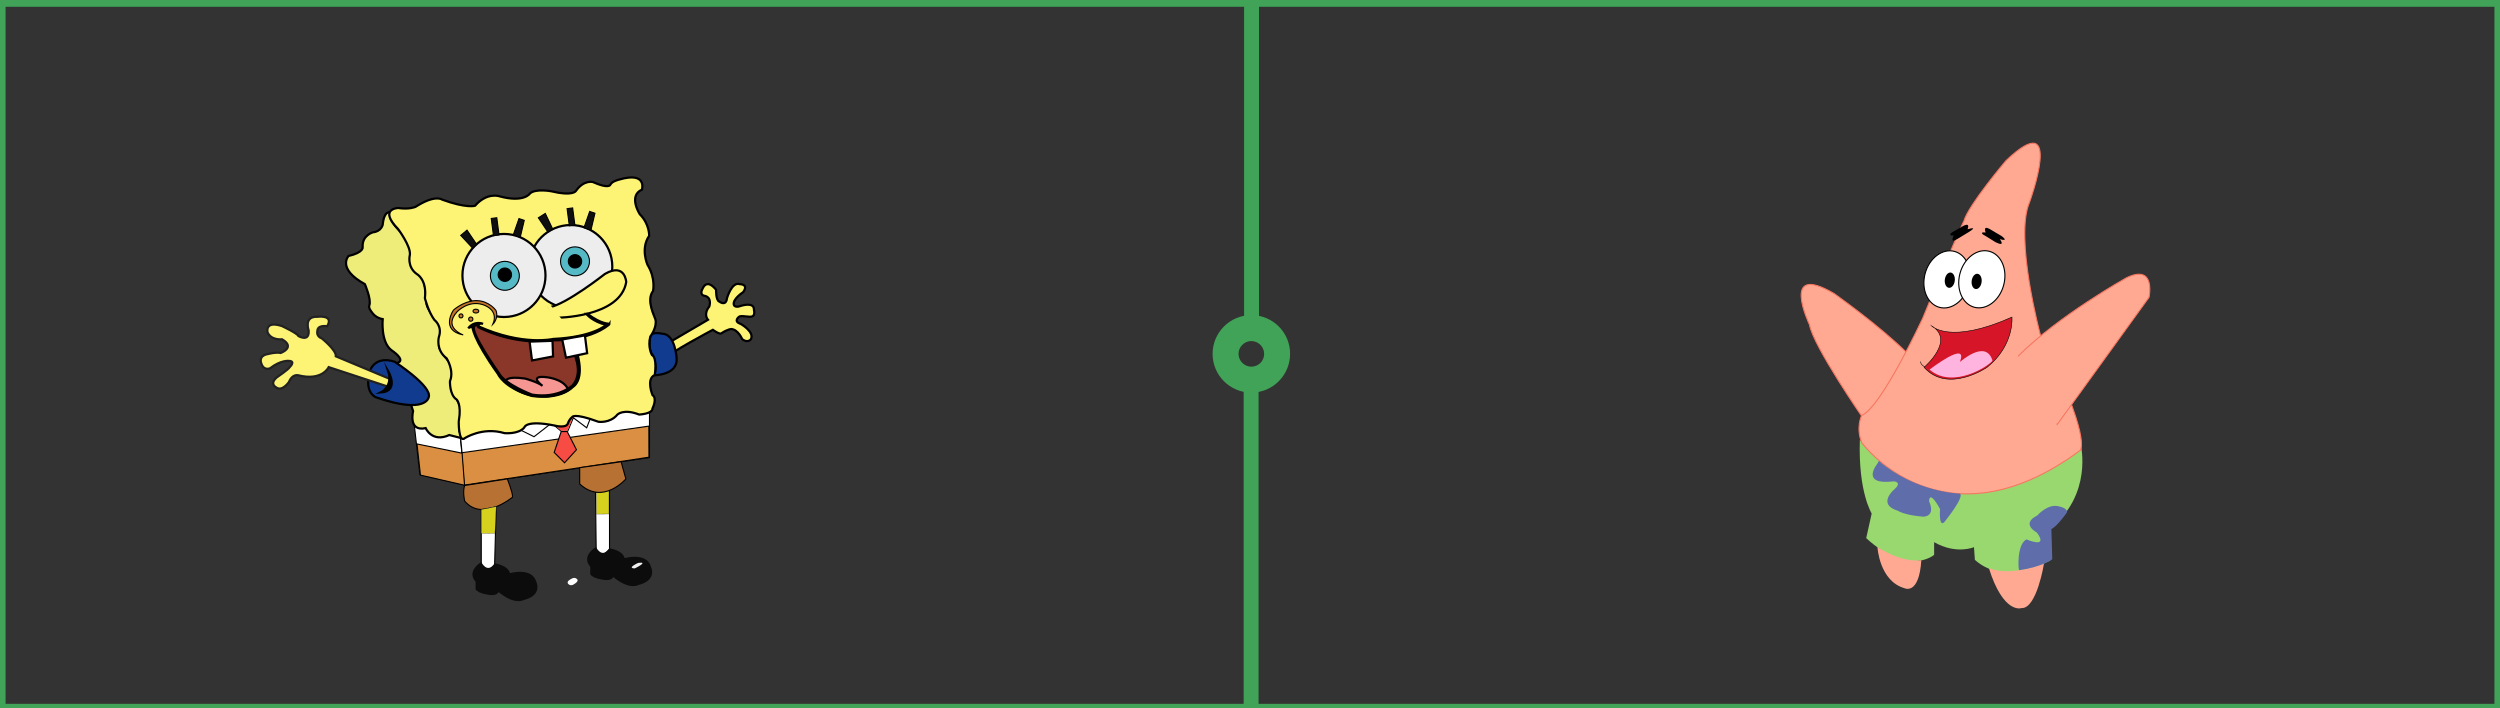 <?xml version="1.0" encoding="utf-8"?>
<!-- Generator: Adobe Illustrator 22.1.0, SVG Export Plug-In . SVG Version: 6.00 Build 0)  -->
<svg version="1.1" xmlns="http://www.w3.org/2000/svg" xmlns:xlink="http://www.w3.org/1999/xlink" x="0px" y="0px"
	 viewBox="0 0 2245.2 636" style="enable-background:new 0 0 2245.2 636;" xml:space="preserve">
<rect x="0" y="0" width="2245.2" height="636" fill="#333333" stroke="none"/>
<style type="text/css">
	.st0{fill:none;stroke:#40A357;stroke-width:10;stroke-miterlimit:10;}
	.st1{fill:#40A357;}
	.st2{fill:#98D86F;}
	.st3{fill:#FFA992;stroke:#F77661;stroke-miterlimit:10;}
	.st4{fill:#FFA992;}
	.st5{fill:#FFFFFF;stroke:#000000;stroke-miterlimit:10;}
	.st6{fill:#D61628;stroke:#000000;stroke-width:0.5;stroke-miterlimit:10;}
	.st7{fill:#FFB3DF;}
	.st8{fill:#5F6EAA;}
	.st9{fill:none;stroke:#000000;stroke-width:0.5;stroke-miterlimit:10;}
	.st10{fill:#FFFFFF;}
	.st11{fill:#FDF475;stroke:#000000;stroke-width:2;stroke-miterlimit:10;}
	.st12{fill:#113B8E;stroke:#000000;stroke-width:2;stroke-miterlimit:10;}
	.st13{fill:#EFED79;stroke:#000000;stroke-width:2;stroke-miterlimit:10;}
	.st14{fill:#DA8F42;stroke:#000000;stroke-miterlimit:10;}
	.st15{fill:#F64C43;}
	.st16{fill:#F64C43;stroke:#000000;stroke-miterlimit:10;}
	.st17{fill:#EDEDED;stroke:#000000;stroke-width:2;stroke-miterlimit:10;}
	.st18{fill:#55BAC5;stroke:#000000;stroke-miterlimit:10;}
	.st19{stroke:#000000;stroke-miterlimit:10;}
	.st20{fill:#0F0F0F;stroke:#000000;stroke-miterlimit:10;}
	.st21{fill:#FDF475;}
	.st22{fill:#C37427;stroke:#000000;stroke-miterlimit:10;}
	.st23{fill:#8A3729;stroke:#000000;stroke-miterlimit:10;}
	.st24{fill:#F69693;stroke:#000000;stroke-width:2;stroke-miterlimit:10;}
	.st25{fill:#0F0F0F;stroke:#000000;stroke-width:2;stroke-miterlimit:10;}
	.st26{fill:#FFFFFF;stroke:#000000;stroke-width:2;stroke-miterlimit:10;}
	.st27{fill:#D6D11D;stroke:#262626;stroke-width:0.25;stroke-miterlimit:10;}
	.st28{fill:#0C0C0C;}
	.st29{fill:#B77132;stroke:#000000;stroke-miterlimit:10;}
	.st30{fill:#EFEFEF;}
	.st31{fill:#FDF475;stroke:#212121;stroke-width:2;stroke-miterlimit:10;}
	.st32{fill:#113B8E;}
	.st33{stroke:#000000;stroke-width:2;stroke-miterlimit:10;}
</style>
<g id="Layer_1">
	<rect x="0" y="1.1" class="st0" width="2245.2" height="636"/>
	<g>
		<g>
			<path class="st1" d="M1123.8,305.2c2.5,0,4.7,0.3,6.9,0.5V1h-13.4v305C1119.5,305.4,1121.4,305.2,1123.8,305.2z"/>
			<path class="st1" d="M1123.8,331.5c-2.5,0-4.7-0.3-6.9-0.5v305h13.4V330.7C1128.5,331,1126.3,331.5,1123.8,331.5z"/>
		</g>
		<path class="st1" d="M1123.8,283c-19.2,0-34.8,15.6-34.8,34.8c0,19.2,15.6,34.8,34.8,34.8c19.2,0,34.8-15.6,34.8-34.8
			C1158.7,298.6,1143,283,1123.8,283z M1123.8,329.3c-6.3,0-11.5-5.2-11.5-11.5s5.2-11.5,11.5-11.5c6.3,0,11.5,5.2,11.5,11.5
			C1135.4,324.1,1130.2,329.3,1123.8,329.3z"/>
	</g>
	<path class="st2" d="M1670.3,395c0,0,85.8,104.1,198.4,4.5c0,0,11,44.7-27.6,75.2l0.8,28.1c0,0-40.2,25.2-68.3,0l-0.8-11.4
		c0,0-15.9,6.9-35.8-4.5v11.4c0,0-22.8,19.9-61-15l4.9-22C1681.3,461.3,1668.7,443,1670.3,395z"/>
	<g>
		<path class="st3" d="M1713.8,318.1c0,0-30.9,58.1-40.7,57.3c0,0-44.7-64.6-48-83.7c0,0-27.2-56.9,22-28.1
			C1647.1,263.7,1687.8,292.1,1713.8,318.1z"/>
		<path class="st4" d="M1722.7,327.5c0,0-30.9,58.1-40.7,57.3c0,0-44.7-64.6-48-83.7c0,0-27.2-56.9,22-28.1
			C1655.6,273,1696.3,301.5,1722.7,327.5z"/>

			<animateTransform  accumulate="none" additive="replace" attributeName="transform" attributeType="XML" begin=".1" calcMode="linear" dur="1.1s" fill="remove" id="lines" repeatCount="indefinite" restart="always" type="translate" values="0,6;0,-6;0,6">
			</animateTransform>
	</g>
	<path class="st3" d="M1832.5,301.1c0,0-23.6-87.8-9.8-119.5c0,0,32.1-87.8-21.1-37.4c0,0-33.7,39.8-37.8,54.1c0,0-5.7,10.6-37,87.4
		c0,0-37.4,80.5-54.9,87.4c0,0-5.3,10.6,0,24.4c0,0,72.4,98.8,196.4,6.9C1868.3,403.9,1878.8,393.8,1832.5,301.1z"/>

		<ellipse transform="matrix(0.26 -0.966 0.966 0.26 1051.228 1874.015)" class="st5" cx="1747.9" cy="251.4" rx="26" ry="20.3"/>

		<ellipse transform="matrix(0.26 -0.966 0.966 0.26 1074.464 1904.282)" class="st5" cx="1779.3" cy="251.3" rx="26" ry="20.3"/>
	<path class="st6" d="M1734.5,292.5c0,0,15.9,17.5,72.4-7.7c0,0,2.4,25.2-22.4,45.1c0,0-35,24-56.5,0
		C1728.4,329.5,1756.5,305.5,1734.5,292.5z"/>
	<path class="st4" d="M1786.1,510c0,0,15.9,8.9,49.6-4.1c0,0-6.5,41.1-20.3,40.2C1815.4,546.2,1799.2,551.9,1786.1,510z"/>
	<path class="st4" d="M1686.1,491.3c0,0,1.6,30.5,24.4,37c0,0,13,6.5,15-25.2C1725.6,503.1,1709.7,506.4,1686.1,491.3z"/>
	<path class="st7" d="M1789.4,323.8c-2,4.1-35.4,26.4-56.5,8.1c0,0,35.4-27.2,27.2-6.9C1760.1,325.5,1783.3,303.9,1789.4,323.8z"/>
	<g>
		<path class="st3" d="M1847.5,381.2l82.5-114.2c0,0,6.5-30.5-20.3-17.5c0,0-61,34.1-96.8,69.9L1847.5,381.2z"/>
		<path class="st4" d="M1841.8,387.7l82.5-114.2c0,0,6.5-30.5-20.3-17.5c0,0-61,34.1-96.8,69.9L1841.8,387.7z"/>

			<animateTransform  accumulate="none" additive="replace" attributeName="transform" attributeType="XML" begin=".1" calcMode="linear" dur="1.1s" fill="remove" id="lines" repeatCount="indefinite" restart="always" type="translate" values="0,6;0,-6;0,6">
			</animateTransform>
	</g>
	<ellipse transform="matrix(0.119 -0.993 0.993 0.119 1292.83 1959.915)" cx="1750.5" cy="251.7" rx="6.9" ry="4.5"/>
	<ellipse transform="matrix(0.119 -0.993 0.993 0.119 1312.977 1984.824)" cx="1774.6" cy="252.8" rx="6.9" ry="4.5"/>
	<path class="st8" d="M1685.7,416.9c0,0-15.4,19.1,15,15.4c0,0,8.5,0.4,0,7.7c0,0-15,13,3.7,18.7c0,0,6.1,4.1,22.8,5.3
		c0,0,11.4,0.4,5.3-13.8c0,0-0.4-11.4,9.8,6.9c0,0-1.6,20.7,5.7,9.4c0,0,16.3-20.3,12.2-23.2c0,0-39.4-0.8-72.8-29.3"/>
	<path class="st8" d="M1819.9,484.4c0,0,20.3,8.9,9.4-6.1c0,0-15-7.7,0.4-15.4c0,0,9.4-11,19.5-8.1c0,0,8.5,1.6,6.9,5.7
		c0,0-8.9,12.6-13.8,14.6l0.8,27.2c0,0-9.4,6.9-29.7,9.8C1812.6,512.5,1810.9,489.3,1819.9,484.4"/>
	<path d="M1783.3,208.8c0,0-2.8-6.5,3.3-3.3l11,6.5c0,0,7.3,5.3-1.6,2.8c0,0,5.7,7.3-3.7,2.8l-9.8-6.1
		C1782.9,212,1776,208,1783.3,208.8z	">
<animateTransform  accumulate="none" additive="replace" attributeName="transform" attributeType="XML" begin=".1" calcMode="linear" dur="1.2s" fill="remove" id="lines" repeatCount="indefinite" restart="always" type="translate" values="0,1;2,0;0,1">
			</animateTransform>
	</path>
	<path d="M1767,205.9c0,0,2.8-6.1-3.3-3.3l-10.6,6.1c0,0-4.5,3.3,1.6,2.8c0,0-4.5,8.1,3.7,2.8l9.4-5.7
		C1767.4,208.8,1778,202.7,1767,205.9z	">
<animateTransform  accumulate="none" additive="replace" attributeName="transform" attributeType="XML" begin=".1" calcMode="linear" dur="1.2s" fill="remove" id="lines" repeatCount="indefinite" restart="always" type="translate" values="-0,1;-2,0;0,1">
			</animateTransform>
	</path>
	<path class="st9" d="M1724.8,324.7c0.4,1.2-0.4,2,3.7,4.9"/>
	<g id="Layer_19">
		<path class="st10" d="M514.2,519.3c-2.1,0.9-5.8,2.9-3.9,5.1c1.1,1.3,3,1.5,4.5,0.7c2.5-1.4,6.1-4,2.3-5.8
			C516.2,518.9,515.1,518.9,514.2,519.3z"/>
	</g>
	<path class="st5" d="M296.3,472.1"/>
	<g>
	<path class="st11" d="M595.5,310.8l40.3-23.6c0,0-4.5-4.8,1.2-11.9c0,0,2.8-7.9-4-9.6c0,0-5.9-0.2-1.4-7.7
		c4.5-7.5,11.5,2.3,11.5,2.3s-0.3,9.6,3,10.6c0,0,5.9,4.6,6.8-3.1c0,0,4.3-15.1,11.5-12.6c0,0,8.3-0.1,3,7.2c0,0-9.9,6.3-8.3,11.5
		c0,0,0.9,2.9,6.3,0.8c0,0,12-4,11.7,3.5c0,0,1.2,4.4-1.2,5.8c-2.4,1.5-10.4-1.3-12.3,0.6c0,0-5.4,4,1.6,6.3c0,0,13,7.3,9,14
		c0,0-3,3.5-7.7-0.4c0,0-3.5-8.4-9.6-9c0,0-2.8-0.2-9,3.8c0,0-0.9,1.7-7.7-3.1c0,0-40.2,21.3-43.3,26.1L595.5,310.8z"/>
		<animateTransform
		 id="one1"
		 attributeName="transform"
		 dur="0.2s"
		 type="rotate"
		 from="0 595 310"
		 to="20 595 310"
		 begin="0s;four4.end"
			/>
		 <animateTransform
			id="two2"
			attributeName="transform"
			dur="0.2s"
			type="rotate"
			from="20 595 310"
 	 	  to="0 595 310"
			begin="one1.end"
		 />
			<animateTransform
			 id="three3"
			 attributeName="transform"
			 dur="0.2s"
			 type="rotate"
			 from="0 595 310"
			 to="-10 595 310"
			 begin="two2.end"
				/>
		 <animateTransform
			id="four4"
			attributeName="transform"
			dur="0.2s"
			type="rotate"
			from="-10 595 310"
 		  to="0 595 310"
			begin="three3.end"
			 />
		 </g>




	<polygon class="st5" points="413.1,390.2 417.8,435.6 377.1,426.2 371.8,379.6 	"/>
	<polygon class="st5" points="583.3,365.6 583.3,410.9 417.7,435.6 413,386.2 	"/>
	<path class="st12" d="M587.4,337c0,0,21,0,20.3-14.8c0,0-1-22.3-13-22.5c0,0-9.7-2.3-10.7,2.4c0,0-1.5,8.6,0,12.5
		C583.9,314.7,591.9,327.4,587.4,337z"/>
	<path class="st13" d="M415.4,393.7c0,0-3-6-3-8s1.8-10.5,2.2-18.5c0,0-7.7-14.7-8.3-18c0,0,2-18,0-20.7c0,0-13.3-14.7-12-18.7
		c0,0,5.3-11.3-0.1-20c0,0-11.9-12-11.2-18.7c0,0-0.7-20-4.7-23.3c0,0-12-7.3-9.3-20c0,0-0.7-13.3-6.7-17.3c0,0-14.7-12.3-11.8-19.8
		c0,0-5.5-2.2-6.8,11.2c0,0-1.3,6-8.7,6.7c0,0-10,2.7-9.3,13.3c0,0,1.3,4.7-12.7,8c0,0-10.7,11.3,14.7,25.3c0,0,6,13.8,4,19
		c-0.9,2.4,1.4,5.1,3,7.2c1.6,2.1,4.4,4.3,9,5.2c0,0-2,20.7,8,28c0,0,13.3,8.7,5.3,11.3l14,43.3c0,0-4.7,18.7,11.3,15.3
		c0,0,5.7,13.3,21.2,6.2L415.4,393.7z"/>
	<path class="st12" d="M354.3,324.8c0,0,34.3,22.3,30.7,32c0,0-2.3,15.7-47.3,0c0,0-11.3-4-5.3-24
		C332.3,332.8,336.6,319.2,354.3,324.8z"/>
	<polygon class="st14" points="582.7,382.7 582.8,410.6 416.8,435.7 414.6,406.6 	"/>
	<g id="Layer_15">
		<polygon class="st5" points="532.3,370.1 526.9,384.2 514.9,375.2 509.9,387.2 503.9,387.2 495.3,380 479.6,392.2 454.6,379.8
			"/>
		<polygon class="st15" points="515.1,373.4 509.6,386.9 504.1,386.9 490.1,375.9 		"/>
	</g>
	<g id="Layer_14">
		<polygon class="st16" points="504,387.6 509.4,387.6 517.7,403.9 507,415.6 497.7,406.3 		"/>
	</g>
	<path class="st11" d="M417.1,393.7c0,0,16-10.7,36-4.7c0,0,12.6,1.2,17.8-5.1c0,0,1-7,27.3-1.7c1.3,0.3,1.3,0.3,1.3,0.3
		s9,2.1,10.5-2.2c1.5-4.3,3.8-5.6,3.8-5.6s0.7-4.4,23.7,4.1c0,0,10.5,1.5,17-6.5c0,0,5.5-5.5,19.5,0c0,0,12-0.5,12-5.5
		c0,0,4.5-9,0-12c0,0-6-14.5,2-18c0,0,2.5-15.5-2.5-18c0,0-4-7-1.5-16.5c0,0,6.4-8.4,4.6-15.5c-0.6-2.5-8.6-17-2.1-25.5
		c0,0,2.5-11.5-5-23.5c0,0-6.5-14.5,1.5-26c0,0,0.5-10.5-8.5-19.5c0,0-10.5-16.5,2-22c0,0,5-16.5-20.5-9c0,0-6.5,1.5-7.8,4.5
		c0,0-1,4.3-15.7-2.3c0,0-8-2.3-15.3,8c0,0-2.7,5-22,0.3c0,0-14.3-2.7-19.3,2c0,0-5.3,8.5-27.3,2.5c0,0-11-4-22,8.5
		c0,0-7.5,2.5-29.5-5.5c0,0-6-5-24,6.5c0,0-5.5,2.5-15.5,1c0,0-18,0.5,0,19c0,0,11.5,15.5,10.5,23c0,0-3,11,6.5,17.5c0,0,9,5,7,21.5
		c0,0,3,12,8.5,19.5c0,0,7.5,5.5,4,15.5c0,0-3,11.5,7,19c0,0,7,11,3,20.5c0,0-0.5,12.5,6,16.5c0,0,4.5,4,2,19
		C411.8,377.9,411.8,397.7,417.1,393.7z"/>
	<circle onclick="circle_click(evt)" class="st17" cx="512.6" cy="239.4" r="37.3"/>
	<circle class="st17" cx="452.6" cy="247.4" r="37.3"/>
	<circle class="st18" cx="453.4" cy="247.7" r="13"/>
	<circle class="st18" cx="516.4" cy="234.7" r="13"/>
	<circle class="st19" cx="453.4" cy="246.7" r="6"/>
	<circle class="st19" cx="516.4" cy="234.7" r="6"/>
	<polygon class="st20" points="424.4,222.8 428,219.4 419.4,206.7 413.8,211.4 	"/>
	<polygon class="st20" points="461,210.9 467.2,213.1 470.8,197.9 466.1,196.3 	"/>

		<rect x="442" y="195.8" transform="matrix(0.992 -0.129 0.129 0.992 -22.532 58.986)" class="st20" width="5" height="15.5"/>

		<rect x="510.1" y="187" transform="matrix(0.992 -0.129 0.129 0.992 -20.828 67.692)" class="st20" width="5" height="15.5"/>
	<polygon class="st20" points="492.1,208.4 496.3,205.6 489.7,191.7 483.5,195.6 	"/>
	<polygon class="st20" points="524.5,204.5 530.7,206.7 534.3,191.5 529.6,189.9 	"/>
	<g>
		<path class="st11" d="M499.3,285.4c0,0,57.7,0,63.1-32.1c0,0-1-17.7-19.1-7.3c0,0-34.7,27.3-50,30L499.3,285.4z"/>
		<polygon class="st21" points="494.6,274.4 493.4,272.6 490.2,273.1 499.2,289.7 505.5,288 		"/>
	</g>
	<path class="st21" d="M413.8,299.9c0,0-11.1-4.8-9.4-12.2c0,0,9.3-22,29.3-15.3c0,0,18.4,4.8,8.8,18.9L413.8,299.9z"/>
	<path class="st22" d="M416,300.8c0,0-18.5-6.5-5.5-20.8c0,0,9.8-10.5,22.8-6.5c0,0,15.3,4,9.3,17.8c0,0,5.5-5.5,2.8-12.5
		c0,0-6-8.5-17-8.8c0,0-9.5-1-21,8.3C407.3,278.3,394.8,296.6,416,300.8z"/>
	<circle class="st22" cx="414" cy="283.7" r="1.8"/>
	<ellipse class="st22" cx="427.4" cy="279.4" rx="2.6" ry="1.7"/>
	<circle class="st22" cx="422.8" cy="286.6" r="1.9"/>
	<path class="st23" d="M424.8,293.2c0,0,0.9,6.3,4.8,13.6c4,7.4,19.5,34.4,25.2,36.4c5.7,2,20.6,16.7,42.4,12.1
		c0,0,21.3-0.9,23.3-22.4l-6-29.2c0,0-33.6,3.1-35.3,2.8c0,0-31.8-3.8-33.8-6.3c0,0-15.1-5.2-15.7-7.5l-1.6-1.3L424.8,293.2z"/>
	<g>
		<path class="st24" d="M510.2,349.8c0,0-12.8,7.3-22.1,6.1c0,0-21,1.3-33.7-13.7c0,0-0.4-4.8,17.3-2.2c0,0,11.3,3.1,15.5,6.5
			c0,0-12.6-9.1,2.1-7.9C489.3,338.6,506.1,339.6,510.2,349.8z"/>
		<path class="st25" d="M527.7,281.9h-1.2c0,0,6,7.3,18,9.8c0,0-11.3,11-47.7,12.7c0,0-27.3,6.5-67-11.3c0,0-0.6-3.3,4-2.3
			c0,0-7.6-3.3-13.3,4c0,0,1.4-1.3,3.9-1.1c0,0-0.6,9.3,22.9,42.3c0,0,4.9,12,29.9,19.5c0,0,24.6,4.7,37.9-8.5c0,0,8.6-4.9,4.5-24.8
			l-4-17.3h-2.3l4,17.5c0,0,5.4,14-3,23.6c0,0-12.4,12.2-36.5,8.4c0,0-24.1-9-29.7-19.2c0,0-25.8-36.7-22.3-41.9
			c0,0,1.3-1.9,2.7-1.2c0,0,0.5,1.2,1,1.7c0,0,31.7,17.2,67.5,11.8c0,0,30.7,1.2,49.7-13.8l0.8-1.2
			C547.5,290.9,540,291.3,527.7,281.9z"/>
		<polygon class="st26" points="525.3,301.2 527.3,317.2 508.3,321.2 504.9,304.9 		"/>
	</g>
	<polygon class="st26" points="475.6,306.8 496.2,306.1 496.7,320.1 477.8,323.7 	"/>
	<polygon class="st14" points="374.5,398.7 415,407 417.2,435.8 377.6,426.7 	"/>
	<g id="Layer_17">
		<g>
			<g>
				<path class="st5" d="M534.8,442.2l0.6,51.1c0,0,1.5,11.5,12,0v-52.5C547.4,440.8,543.4,442.2,534.8,442.2z"/>
				<polygon class="st27" points="535.7,441.6 535.7,461.7 546.9,461.6 546.9,438.6 				"/>
			</g>
			<path class="st28" d="M535.2,491.2c0,0,5.3,11.2,12,1.2c0,0,11.8,1.5,13.8,8.8c0,0,20-5.7,23.7,8c0,0,6,12-11.7,16.3
				c0,0-7.7,4.7-22.3-7.3c0,0-1,3.3-7.3,2.7c0,0-11.3-1-13.3-5.3v-6.7C530,508.8,521.2,500.5,535.2,491.2z"/>
		</g>
		<path class="st29" d="M557.8,414.7l4.3,15.4c0,0-20.5,24-41.5,4.5V420L557.8,414.7z"/>
		<path class="st29" d="M455.6,430.1c0,0,5.2,12.9,4.7,16.4c0,0-27,22.5-43,3.5c0,0-2-8.5,0-14L455.6,430.1z"/>
		<path class="st30" d="M573.2,505.5c0,0-10.6,4.7-3.2,5C570,510.5,583.3,504.2,573.2,505.5z"/>
	</g>
	<g id="Layer_18">
		<g>
			<g>
				<path class="st5" d="M432.2,457.6v50c0,0,1.5,11.5,12,0l1.4-52.5C445.6,455,440.7,456.4,432.2,457.6z"/>
				<polygon class="st27" points="432.2,457.6 432.2,479 444.5,478.9 445.6,455 				"/>
			</g>
			<path class="st28" d="M432.2,504.7c0,0,5.3,11.2,12,1.2c0,0,11.8,1.5,13.8,8.8c0,0,20-5.7,23.7,8c0,0,6,12-11.7,16.3
				c0,0-7.7,4.7-22.3-7.3c0,0-1,3.3-7.3,2.7c0,0-11.3-1-13.3-5.3v-6.7C427,522.3,418.2,514,432.2,504.7z"/>
		</g>
	</g>
	<path class="st11" d="M339.6,363.8"/>
	<g>
	<path class="st31" d="M362.1,345.3c0,0,4.3,3.8,0,6.4l-66.9-22c0,0-5.7,12.8-27.5,7.3c0,0-5.2-1.4-8.3,6.2c0,0-5.7,8.3-10.9,5
		c0,0-7.1-3.1,0-9.2c0,0,11.1-7.6,11.6-9.2c0,0,5.9-5.5-0.7-5.7c0,0-7.1-0.9-16.8,6.6c0,0-5.5,2.6-7.8-4c0,0-3.6-7.3,6.2-8.8
		c0,0,6.9-1.9,11.1-0.9c0,0,13.7-5,1.2-12.3c0,0-9.7,1.2-13-6.2c0,0-2.8-10.7,12.8-5.7c0,0,14.2,6.6,14.9,9c0,0,10,5.9,9.2-5
		c0,0-4.7-12.8,7.8-12.3c0,0,15.2-2.1,8.8,8.5c0,0-8.8-1.7-8.8,4.5c0,0-1.2,4.5,4,6.4c0,0,13.3,10.7,12.6,16.1L362.1,345.3z"/>
		<animateTransform
		 id="one"
		 attributeName="transform"
		 dur="0.2s"
		 type="rotate"
		 from="0 362 345"
		 to="20 362 345"
		 begin="0s;four.end"
			/>
		 <animateTransform
			id="two"
			attributeName="transform"
			dur="0.2s"
			type="rotate"
			from="20 362 345"
			to="0 362 345"
			begin="one.end"
		 />
			<animateTransform
			 id="three"
			 attributeName="transform"
			 dur="0.2s"
			 type="rotate"
			 from="0 362 345"
			 to="-20 362 345"
			 begin="two.end"
				/>
		 <animateTransform
			id="four"
			attributeName="transform"
			dur="0.2s"
			type="rotate"
			from="-20 362 345"
			to="0 362 345"
			begin="three.end"
			 />
		 </g>
	<g>
		<path class="st32" d="M370,340.6c0,0,19.2,18.5-4.7,17l-26.9-4.2c0,0,22.1-3.3,7.2-26.8L370,340.6z"/>
		<path class="st33" d="M348.7,333.5c0,0,10.4,17.8-6.7,19C342,352.5,353.1,347.1,348.7,333.5z"/>
	</g>
</g>
<g id="Layer_2">
</g>
</svg>
